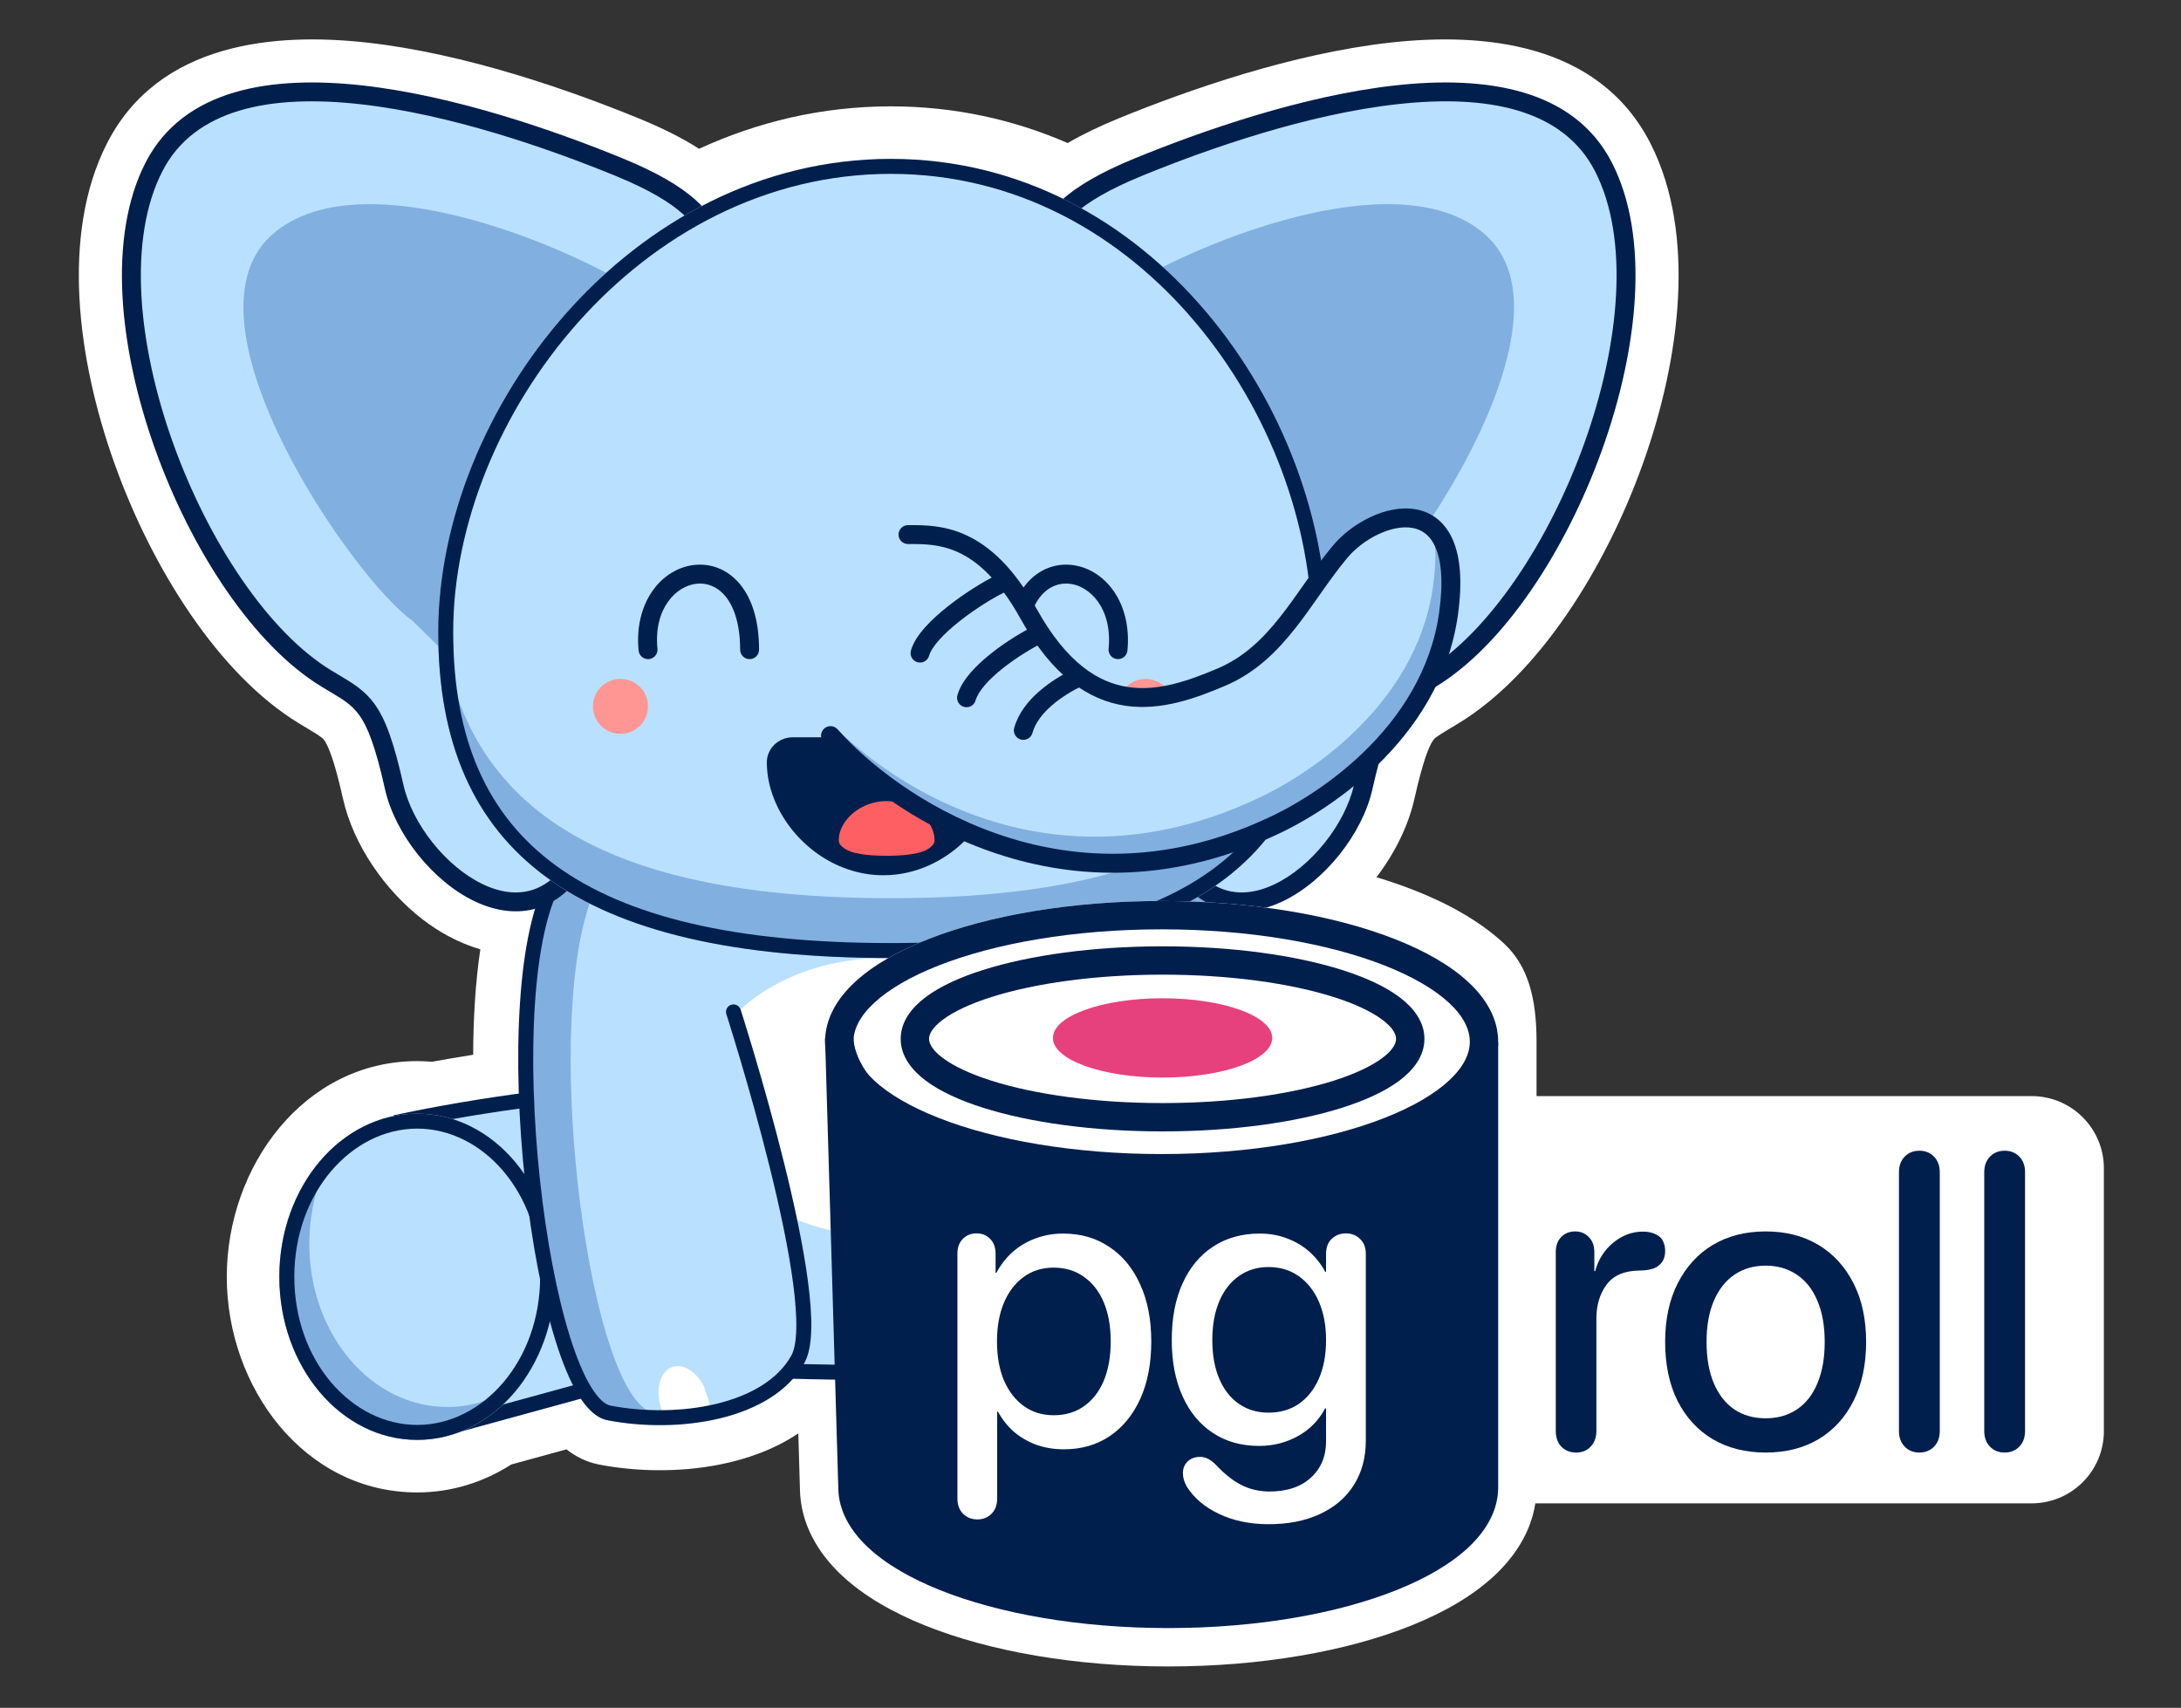 <svg width="332" height="260" viewBox="0 0 332 260" fill="none" xmlns="http://www.w3.org/2000/svg">
<rect x="0" y="0" width="332" height="260" fill="#333333" stroke="none"/>
<path fill-rule="evenodd" clip-rule="evenodd" d="M73.118 144.521C69.762 143.553 66.737 141.825 64.345 139.98C58.605 135.552 53.792 128.64 52.209 121.584C50.876 115.645 49.971 113.627 49.443 112.817L49.421 112.784C49.192 112.431 49.075 112.251 46.729 110.854L46.718 110.848L46.717 110.847L46.716 110.846C46.349 110.628 45.929 110.378 45.484 110.107C33.347 102.718 23.188 86.647 17.451 70.628C14.51 62.416 12.54 53.716 12.095 45.427C11.655 37.213 12.685 28.85 16.314 21.77C24.179 6.426 41.848 4.917 55.917 6.488C70.787 8.149 86.623 13.677 97.221 18.016C100.727 19.451 103.803 20.969 106.416 22.652C115.278 18.568 125.108 16.191 135.611 16.191C145.318 16.191 154.355 18.222 162.531 21.777C164.802 20.446 167.395 19.206 170.301 18.016C180.899 13.677 196.736 8.149 211.605 6.488C225.674 4.917 243.344 6.426 251.208 21.77C254.837 28.85 255.868 37.213 255.427 45.427C254.982 53.716 253.012 62.416 250.071 70.628C244.334 86.647 234.176 102.718 222.038 110.107C221.594 110.378 221.174 110.627 220.807 110.846L220.806 110.847L220.796 110.853L220.794 110.854C218.447 112.251 218.331 112.431 218.101 112.784L218.08 112.817C217.551 113.627 216.647 115.645 215.314 121.584C214.366 125.807 212.267 129.958 209.531 133.548C211.522 134.146 213.429 134.801 215.238 135.511C220.374 137.527 225.22 140.18 228.953 143.644C232.693 147.115 233.899 152.155 233.899 158.585V166.867H309.261C315.336 166.867 320.261 171.791 320.261 177.867V217.867C320.261 223.942 315.336 228.867 309.261 228.867H233.714C233.031 233.318 230.538 236.979 227.624 239.74C224.212 242.973 219.704 245.515 214.796 247.482C204.937 251.433 191.864 253.698 177.833 253.698C163.801 253.698 150.729 251.433 140.869 247.482C135.961 245.515 131.453 242.973 128.042 239.74C124.641 236.518 121.814 232.072 121.767 226.573L121.521 218.213C117.821 220.71 113.55 222.169 109.549 222.961C103.479 224.163 96.933 224.065 91.203 222.961C89.222 222.579 87.578 221.706 86.229 220.646L77.829 222.948C73.666 225.619 68.78 227.206 63.512 227.206C46.294 227.206 34.521 211.194 34.521 194.374C34.521 177.554 46.294 161.541 63.512 161.541C64.269 161.541 65.021 161.574 65.766 161.639C67.696 161.287 69.806 160.925 72.027 160.572C72.048 155.029 72.37 149.526 73.118 144.521Z" fill="white"/>
<path d="M184.21 133.09H85.416L89.294 207.36C89.294 207.36 113.708 208.954 134.242 208.954C154.777 208.954 174.627 207.36 174.627 207.36L184.21 133.09Z" fill="#B9E1FF"/>
<path fill-rule="evenodd" clip-rule="evenodd" d="M84.214 131.951H185.507L175.64 208.421L174.718 208.495L174.627 207.36C174.718 208.495 174.719 208.495 174.718 208.495L174.717 208.495L174.659 208.5C174.621 208.503 174.563 208.507 174.487 208.513C174.336 208.525 174.112 208.542 173.819 208.564C173.234 208.608 172.376 208.67 171.283 208.745C169.096 208.895 165.967 209.095 162.195 209.295C154.654 209.694 144.537 210.094 134.242 210.094C123.95 210.094 112.693 209.694 104.015 209.295C99.675 209.095 95.978 208.896 93.365 208.746C92.058 208.671 91.022 208.609 90.313 208.565C89.959 208.543 89.686 208.526 89.501 208.514L89.225 208.497L89.221 208.496L89.22 208.496C89.22 208.496 89.22 208.496 89.294 207.36L89.22 208.496L88.208 208.43L84.214 131.951ZM90.381 206.287C90.405 206.288 90.429 206.29 90.454 206.291C91.16 206.335 92.192 206.397 93.495 206.472C96.101 206.621 99.79 206.82 104.12 207.019C112.783 207.417 124 207.815 134.242 207.815C144.482 207.815 154.557 207.418 162.075 207.02C165.833 206.821 168.95 206.622 171.126 206.472C172.193 206.399 173.034 206.338 173.614 206.295L182.912 134.229H86.618L90.381 206.287Z" fill="#001F4D"/>
<ellipse cx="134.699" cy="167.035" rx="28.292" ry="21.187" fill="white"/>
<path d="M103.669 166.352C91.987 165.076 70.509 168.706 61.231 170.68L70.357 216.7L107.776 206.448L103.669 166.352Z" fill="#B9E1FF"/>
<path fill-rule="evenodd" clip-rule="evenodd" d="M62.569 171.564L71.238 215.278L106.542 205.605L102.629 167.396C96.989 166.923 89.25 167.486 81.69 168.428C74.339 169.343 67.243 170.604 62.569 171.564ZM81.407 166.167C89.408 165.171 97.81 164.566 103.793 165.219L104.71 165.32L109.009 207.292L69.476 218.123L59.893 169.8L60.993 169.566C65.66 168.573 73.382 167.166 81.407 166.167Z" fill="#001F4D"/>
<mask id="mask0_27_17640" style="mask-type:alpha" maskUnits="userSpaceOnUse" x="37" y="164" width="53" height="61">
<path d="M63.512 221.706C76.863 221.706 87.003 209.059 87.003 194.374C87.003 179.689 76.863 167.041 63.512 167.041C50.161 167.041 40.021 179.689 40.021 194.374C40.021 209.059 50.161 221.706 63.512 221.706Z" fill="#D3C8FF" stroke="#8E7FC9" stroke-width="5"/>
</mask>
<g mask="url(#mask0_27_17640)">
<path d="M84.503 194.374C84.503 208.088 75.105 219.206 63.512 219.206C51.919 219.206 42.521 208.088 42.521 194.374C42.521 180.659 51.919 169.541 63.512 169.541C75.105 169.541 84.503 180.659 84.503 194.374Z" fill="#B9E1FF"/>
<path fill-rule="evenodd" clip-rule="evenodd" d="M79.916 209.869C76.546 212.598 72.468 214.194 68.076 214.194C56.483 214.194 47.085 203.076 47.085 189.362C47.085 183.501 48.801 178.114 51.672 173.866C46.147 178.339 42.521 185.856 42.521 194.374C42.521 208.088 51.919 219.206 63.512 219.206C70.151 219.206 76.07 215.561 79.916 209.869Z" fill="#81B0E0"/>
<path fill-rule="evenodd" clip-rule="evenodd" d="M63.512 216.928C73.498 216.928 82.222 207.208 82.222 194.374C82.222 181.54 73.498 171.819 63.512 171.819C53.527 171.819 44.803 181.54 44.803 194.374C44.803 207.208 53.527 216.928 63.512 216.928ZM63.512 219.206C75.105 219.206 84.503 208.088 84.503 194.374C84.503 180.659 75.105 169.541 63.512 169.541C51.919 169.541 42.521 180.659 42.521 194.374C42.521 208.088 51.919 219.206 63.512 219.206Z" fill="#001F4D"/>
</g>
<path d="M165.272 166.352C176.954 165.076 198.432 168.706 207.71 170.68L198.584 216.7L161.165 206.448L165.272 166.352Z" fill="#B9E1FF"/>
<path fill-rule="evenodd" clip-rule="evenodd" d="M206.372 171.564L197.703 215.278L162.399 205.605L166.312 167.396C171.952 166.923 179.691 167.486 187.251 168.428C194.602 169.343 201.698 170.604 206.372 171.564ZM187.534 166.167C179.533 165.171 171.131 164.566 165.148 165.219L164.231 165.32L159.932 207.292L199.465 218.123L209.048 169.8L207.948 169.566C203.281 168.573 195.559 167.166 187.534 166.167Z" fill="#001F4D"/>
<mask id="mask1_27_17640" style="mask-type:alpha" maskUnits="userSpaceOnUse" x="179" y="164" width="53" height="61">
<path d="M205.429 221.706C192.078 221.706 181.938 209.059 181.938 194.374C181.938 179.689 192.078 167.041 205.429 167.041C218.78 167.041 228.92 179.689 228.92 194.374C228.92 209.059 218.78 221.706 205.429 221.706Z" fill="#D3C8FF" stroke="#8E7FC9" stroke-width="5"/>
</mask>
<g mask="url(#mask1_27_17640)">
<path d="M184.438 194.374C184.438 208.088 193.836 219.206 205.429 219.206C217.022 219.206 226.42 208.088 226.42 194.374C226.42 180.659 217.022 169.541 205.429 169.541C193.836 169.541 184.438 180.659 184.438 194.374Z" fill="#B9E1FF"/>
<path fill-rule="evenodd" clip-rule="evenodd" d="M189.025 209.869C192.395 212.598 196.473 214.194 200.865 214.194C212.458 214.194 221.856 203.076 221.856 189.362C221.856 183.501 220.14 178.114 217.269 173.866C222.794 178.339 226.42 185.856 226.42 194.374C226.42 208.088 217.022 219.206 205.429 219.206C198.79 219.206 192.871 215.561 189.025 209.869Z" fill="#81B0E0"/>
<path fill-rule="evenodd" clip-rule="evenodd" d="M205.429 216.928C195.443 216.928 186.719 207.208 186.719 194.374C186.719 181.54 195.443 171.819 205.429 171.819C215.414 171.819 224.138 181.54 224.138 194.374C224.138 207.208 215.414 216.928 205.429 216.928ZM205.429 219.206C193.836 219.206 184.438 208.088 184.438 194.374C184.438 180.659 193.836 169.541 205.429 169.541C217.022 169.541 226.42 180.659 226.42 194.374C226.42 208.088 217.022 219.206 205.429 219.206Z" fill="#001F4D"/>
</g>
<mask id="mask2_27_17640" style="mask-type:alpha" maskUnits="userSpaceOnUse" x="80" y="133" width="43" height="83">
<path d="M92.717 215.106C82.312 213.101 74.692 149.949 84.731 133.545L110.97 143.57C110.97 143.57 126.029 198.702 121.465 206.904C116.902 215.106 103.121 217.11 92.717 215.106Z" fill="#D3C8FF"/>
</mask>
<g mask="url(#mask2_27_17640)">
<path d="M92.717 215.106C82.312 213.101 74.692 149.949 84.731 133.545L111.654 154.049C111.654 154.049 126.029 198.702 121.465 206.904C116.902 215.106 103.121 217.11 92.717 215.106Z" fill="#B9E1FF"/>
<path fill-rule="evenodd" clip-rule="evenodd" d="M84.731 133.545C74.692 149.949 82.312 213.101 92.717 215.106C96.207 215.778 100.078 215.999 103.853 215.687C102.383 215.567 100.943 215.372 99.562 215.106C89.849 213.234 82.562 158.08 89.802 137.408L84.731 133.545Z" fill="#81B0E0"/>
<ellipse cx="3.65" cy="5.469" rx="3.65" ry="5.469" transform="matrix(0.947 -0.322 0.323 0.946 98.903 209.283)" fill="white"/>
<ellipse cx="3.65" cy="5.469" rx="3.65" ry="5.469" transform="matrix(0.947 -0.322 0.323 0.946 105.748 207.005)" fill="#B9E1FF"/>
<ellipse cx="3.65" cy="5.469" rx="3.65" ry="5.469" transform="matrix(0.947 -0.322 0.323 0.946 112.137 204.727)" fill="#B9E1FF"/>
</g>
<path fill-rule="evenodd" clip-rule="evenodd" d="M85.326 132.573C85.863 132.901 86.033 133.603 85.704 134.139C83.35 137.986 81.952 144.764 81.418 153.001C80.889 161.181 81.222 170.608 82.192 179.603C83.162 188.602 84.765 197.118 86.757 203.483C87.754 206.671 88.833 209.269 89.95 211.108C91.105 213.009 92.138 213.834 92.933 213.987C97.992 214.962 103.872 214.959 109.015 213.725C114.181 212.485 118.407 210.055 120.468 206.351C120.897 205.579 121.17 204.219 121.213 202.253C121.255 200.328 121.075 197.975 120.726 195.334C120.029 190.057 118.671 183.754 117.164 177.675C115.657 171.602 114.008 165.782 112.735 161.477C112.098 159.326 111.556 157.554 111.173 156.321C110.982 155.705 110.83 155.223 110.727 154.896C110.675 154.733 110.635 154.608 110.608 154.524L110.568 154.398C110.568 154.398 110.568 154.398 111.654 154.049C112.74 153.701 112.74 153.701 112.74 153.701L112.741 153.703L112.751 153.734L112.782 153.832C112.81 153.917 112.85 154.044 112.902 154.21C113.007 154.54 113.16 155.026 113.353 155.647C113.738 156.888 114.283 158.669 114.923 160.832C116.202 165.156 117.861 171.011 119.378 177.127C120.894 183.237 122.274 189.635 122.988 195.036C123.345 197.735 123.54 200.216 123.494 202.303C123.45 204.349 123.174 206.179 122.462 207.457C119.96 211.954 115.013 214.628 109.548 215.94C104.058 217.257 97.846 217.254 92.501 216.224C90.694 215.876 89.214 214.289 87.999 212.289C86.747 210.226 85.602 207.433 84.579 204.162C82.529 197.61 80.903 188.937 79.923 179.847C78.942 170.752 78.602 161.191 79.142 152.854C79.678 144.574 81.092 137.307 83.757 132.951C84.086 132.415 84.788 132.245 85.326 132.573ZM111.305 152.965C111.905 152.772 112.547 153.102 112.74 153.701L111.654 154.049L110.568 154.398C110.375 153.799 110.705 153.157 111.305 152.965Z" fill="#001F4D"/>
<mask id="mask3_27_17640" style="mask-type:alpha" maskUnits="userSpaceOnUse" x="146" y="133" width="43" height="83">
<path d="M176.293 215.106C186.697 213.101 194.318 149.949 184.279 133.545L158.04 143.57C158.04 143.57 142.981 198.702 147.545 206.904C152.108 215.106 165.889 217.11 176.293 215.106Z" fill="#D3C8FF"/>
</mask>
<g mask="url(#mask3_27_17640)">
<path d="M176.293 215.106C186.697 213.101 194.318 149.949 184.279 133.545L157.356 154.049C157.356 154.049 142.981 198.702 147.545 206.904C152.108 215.106 165.889 217.11 176.293 215.106Z" fill="#B9E1FF"/>
<path fill-rule="evenodd" clip-rule="evenodd" d="M184.279 133.545C194.318 149.949 186.697 213.101 176.293 215.106C172.802 215.778 168.932 215.999 165.156 215.687C166.627 215.567 168.067 215.372 169.448 215.106C179.16 213.234 186.447 158.08 179.208 137.408L184.279 133.545Z" fill="#81B0E0"/>
<ellipse cx="3.65" cy="5.469" rx="3.65" ry="5.469" transform="matrix(-0.947 -0.322 -0.323 0.946 170.107 209.283)" fill="white"/>
<ellipse cx="3.65" cy="5.469" rx="3.65" ry="5.469" transform="matrix(-0.947 -0.322 -0.323 0.946 163.262 207.005)" fill="#B9E1FF"/>
<ellipse cx="3.65" cy="5.469" rx="3.65" ry="5.469" transform="matrix(-0.947 -0.322 -0.323 0.946 156.873 204.727)" fill="#B9E1FF"/>
</g>
<path fill-rule="evenodd" clip-rule="evenodd" d="M183.684 132.573C183.147 132.901 182.977 133.603 183.306 134.139C185.66 137.986 187.058 144.764 187.591 153.001C188.121 161.181 187.788 170.608 186.818 179.603C185.848 188.602 184.244 197.118 182.253 203.483C181.256 206.671 180.176 209.269 179.06 211.108C177.905 213.009 176.871 213.834 176.077 213.987C171.018 214.962 165.137 214.959 159.995 213.725C154.828 212.485 150.603 210.055 148.542 206.351C148.113 205.579 147.839 204.219 147.797 202.253C147.755 200.328 147.934 197.975 148.283 195.334C148.981 190.057 150.339 183.754 151.846 177.675C153.352 171.602 155.002 165.782 156.275 161.477C156.912 159.326 157.454 157.554 157.837 156.321C158.028 155.705 158.18 155.223 158.283 154.896C158.335 154.733 158.375 154.608 158.401 154.524L158.442 154.398C158.442 154.398 158.442 154.398 157.356 154.049C156.27 153.701 156.269 153.701 156.269 153.701L156.269 153.703L156.259 153.734L156.228 153.832C156.2 153.917 156.16 154.044 156.108 154.21C156.003 154.54 155.85 155.026 155.657 155.647C155.272 156.888 154.727 158.669 154.087 160.832C152.808 165.156 151.149 171.011 149.632 177.127C148.116 183.237 146.736 189.635 146.021 195.036C145.665 197.735 145.47 200.216 145.516 202.303C145.56 204.349 145.836 206.179 146.547 207.457C149.05 211.954 153.996 214.628 159.462 215.94C164.952 217.257 171.164 217.254 176.509 216.224C178.316 215.876 179.796 214.289 181.011 212.289C182.263 210.226 183.408 207.433 184.431 204.162C186.481 197.61 188.106 188.937 189.087 179.847C190.068 170.752 190.408 161.191 189.868 152.854C189.332 144.574 187.918 137.307 185.253 132.951C184.924 132.415 184.222 132.245 183.684 132.573ZM157.705 152.965C157.105 152.772 156.462 153.102 156.27 153.701L157.356 154.049L158.442 154.398C158.634 153.799 158.305 153.157 157.705 152.965Z" fill="#001F4D"/>
<path d="M49.644 103.273C29.89 91.249 12.371 47.002 23.433 25.42C34.089 4.63 73.448 16.928 94.19 25.42C114.631 33.788 108.341 40.973 105.721 53.141C103.1 65.308 96.249 111.435 89.849 127.52C81.849 147.627 62.859 132.508 60.014 119.832C57.108 106.883 55.143 106.621 49.644 103.273Z" fill="#B9E1FF"/>
<path fill-rule="evenodd" clip-rule="evenodd" d="M55.19 13.009C69.154 14.569 84.325 19.826 94.737 24.089C105.038 28.306 109.252 32.47 110.029 37.642C110.401 40.121 109.944 42.655 109.296 45.206C109.042 46.208 108.764 47.194 108.482 48.196C108.016 49.852 107.537 51.553 107.13 53.443C106.434 56.675 105.442 62.291 104.236 69.121C103.177 75.117 101.953 82.049 100.619 89.127C97.785 104.153 94.45 119.854 91.189 128.051C89.098 133.305 86.188 136.506 82.761 137.914C79.333 139.323 75.687 138.814 72.387 137.273C69.094 135.734 66.037 133.125 63.624 130.105C61.212 127.086 59.376 123.57 58.608 120.147C57.156 113.675 55.986 110.639 54.638 108.802C53.512 107.266 52.242 106.507 50.119 105.239C49.739 105.012 49.332 104.768 48.893 104.501C38.609 98.241 29.14 83.813 23.625 68.415C20.855 60.679 19.049 52.611 18.645 45.075C18.241 37.553 19.23 30.463 22.15 24.765C27.935 13.479 41.369 11.466 55.19 13.009ZM54.869 15.868C41.161 14.337 29.588 16.57 24.717 26.075C22.106 31.168 21.136 37.702 21.523 44.922C21.91 52.128 23.644 59.919 26.34 67.447C31.758 82.574 40.925 96.281 50.395 102.045C50.779 102.279 51.154 102.502 51.521 102.72C53.643 103.979 55.467 105.061 56.965 107.103C58.701 109.47 59.967 113.041 61.421 119.518C62.075 122.432 63.68 125.56 65.878 128.312C68.077 131.064 70.8 133.355 73.609 134.667C76.413 135.977 79.192 136.27 81.663 135.254C84.136 134.238 86.599 131.789 88.509 126.989C91.648 119.101 94.938 103.696 97.786 88.595C99.1 81.626 100.319 74.724 101.379 68.722C102.599 61.817 103.609 56.101 104.312 52.839C104.731 50.889 105.263 48.994 105.75 47.26C106.024 46.282 106.285 45.355 106.502 44.5C107.132 42.02 107.461 39.953 107.178 38.069C106.644 34.515 103.783 30.902 93.643 26.75C83.313 22.521 68.434 17.383 54.869 15.868Z" fill="#001F4D"/>
<path d="M41.254 35.88C55.842 22.487 94.341 40.652 101.79 47.716C102.743 59.887 86.897 104.688 83.036 114.377L62.742 94.461C54.095 88.446 26.665 49.274 41.254 35.88Z" fill="#81B0E0"/>
<path d="M217.879 103.273C237.632 91.249 255.151 47.002 244.089 25.42C233.433 4.63 194.074 16.928 173.332 25.42C152.892 33.788 159.181 40.973 161.802 53.141C164.422 65.308 171.273 111.435 177.674 127.52C185.674 147.627 204.663 132.508 207.508 119.832C210.414 106.883 212.38 106.621 217.879 103.273Z" fill="#B9E1FF"/>
<path fill-rule="evenodd" clip-rule="evenodd" d="M212.333 13.009C198.369 14.569 183.197 19.826 172.785 24.089C162.485 28.306 158.27 32.47 157.494 37.642C157.121 40.121 157.578 42.655 158.226 45.206C158.481 46.208 158.758 47.194 159.04 48.196C159.507 49.852 159.985 51.553 160.393 53.443C161.089 56.675 162.08 62.291 163.286 69.121C164.345 75.117 165.569 82.049 166.904 89.127C169.737 104.153 173.073 119.854 176.334 128.051C178.424 133.305 181.335 136.506 184.761 137.914C188.19 139.323 191.836 138.814 195.135 137.273C198.429 135.734 201.486 133.125 203.898 130.105C206.31 127.086 208.146 123.57 208.914 120.147C210.367 113.675 211.536 110.639 212.884 108.802C214.011 107.266 215.281 106.507 217.403 105.239C217.783 105.012 218.19 104.768 218.629 104.501C228.913 98.241 238.382 83.813 243.897 68.415C246.667 60.679 248.473 52.611 248.878 45.075C249.281 37.553 248.293 30.463 245.372 24.765C239.588 13.479 226.153 11.466 212.333 13.009ZM212.653 15.868C226.361 14.337 237.934 16.57 242.806 26.075C245.416 31.168 246.386 37.702 245.999 44.922C245.613 52.128 243.878 59.919 241.182 67.447C235.765 82.574 226.598 96.281 217.128 102.045C216.744 102.279 216.368 102.502 216.002 102.72C213.879 103.979 212.055 105.061 210.558 107.103C208.822 109.47 207.555 113.041 206.102 119.518C205.447 122.432 203.843 125.56 201.644 128.312C199.446 131.064 196.722 133.355 193.913 134.667C191.109 135.977 188.33 136.27 185.859 135.254C183.386 134.238 180.923 131.789 179.013 126.989C175.875 119.101 172.584 103.696 169.737 88.595C168.423 81.626 167.203 74.724 166.143 68.722C164.923 61.817 163.914 56.101 163.211 52.839C162.791 50.889 162.259 48.994 161.773 47.26C161.498 46.282 161.238 45.355 161.021 44.5C160.391 42.02 160.062 39.953 160.345 38.069C160.878 34.515 163.74 30.902 173.88 26.75C184.209 22.521 199.088 17.383 212.653 15.868Z" fill="#001F4D"/>
<path d="M226.269 35.88C211.681 22.487 173.182 40.652 165.733 47.716C164.779 59.887 180.625 104.688 184.487 114.377L204.78 94.461C213.428 88.446 240.857 49.274 226.269 35.88Z" fill="#81B0E0"/>
<path d="M202.006 96.183C202.006 129.777 183.297 145.848 135.611 145.848C87.925 145.848 66.707 129.777 66.707 96.183C66.707 62.588 95.911 24.191 135.611 24.191C175.311 24.191 202.006 62.588 202.006 96.183Z" fill="#B9E1FF"/>
<path fill-rule="evenodd" clip-rule="evenodd" d="M201.867 91.941C200.079 122.219 180.931 136.735 135.611 136.735C90.273 136.735 68.86 122.208 66.861 91.904C66.759 93.336 66.707 94.764 66.707 96.183C66.707 129.777 87.925 145.848 135.611 145.848C183.297 145.848 202.006 129.777 202.006 96.183C202.006 94.776 201.959 93.361 201.867 91.941Z" fill="#81B0E0"/>
<path fill-rule="evenodd" clip-rule="evenodd" d="M185.295 131.811C195.188 124.17 199.725 112.549 199.725 96.183C199.725 79.95 193.259 62.465 181.951 49.056C170.666 35.674 154.67 26.469 135.611 26.469C116.536 26.469 99.897 35.69 87.978 49.101C76.04 62.533 68.988 80.006 68.988 96.183C68.988 112.458 74.093 124.094 84.623 131.774C95.305 139.566 111.943 143.57 135.611 143.57C159.289 143.57 175.261 139.562 185.295 131.811ZM135.611 145.848C183.297 145.848 202.006 129.777 202.006 96.183C202.006 62.588 175.311 24.191 135.611 24.191C95.911 24.191 66.707 62.588 66.707 96.183C66.707 129.777 87.925 145.848 135.611 145.848Z" fill="#001F4D"/>
<path fill-rule="evenodd" clip-rule="evenodd" d="M162.797 88.863C165.856 89.186 169.352 92.558 168.753 98.769C168.677 99.56 169.257 100.263 170.05 100.339C170.842 100.415 171.546 99.835 171.622 99.045C172.334 91.657 168.099 86.53 163.1 86.002C160.6 85.739 158.075 86.679 156.219 88.903C154.386 91.099 153.285 94.439 153.285 98.907C153.285 99.701 153.93 100.345 154.726 100.345C155.522 100.345 156.167 99.701 156.167 98.907C156.167 94.875 157.163 92.266 158.434 90.744C159.682 89.249 161.267 88.702 162.797 88.863Z" fill="#001F4D"/>
<ellipse cx="4.193" cy="4.184" rx="4.193" ry="4.184" transform="matrix(-1 0 0 1 178.574 103.353)" fill="#FF9693"/>
<path fill-rule="evenodd" clip-rule="evenodd" d="M106.036 88.863C102.977 89.186 99.481 92.558 100.08 98.769C100.156 99.56 99.575 100.263 98.783 100.339C97.991 100.415 97.287 99.835 97.21 99.045C96.499 91.657 100.734 86.53 105.733 86.002C108.232 85.739 110.758 86.679 112.614 88.903C114.447 91.099 115.548 94.439 115.548 98.907C115.548 99.701 114.903 100.345 114.107 100.345C113.311 100.345 112.665 99.701 112.665 98.907C112.665 94.875 111.67 92.266 110.399 90.744C109.151 89.249 107.566 88.702 106.036 88.863Z" fill="#001F4D"/>
<ellipse cx="94.452" cy="107.537" rx="4.193" ry="4.184" fill="#FF9693"/>
<path fill-rule="evenodd" clip-rule="evenodd" d="M118.141 122.362C117.252 120.386 116.729 118.255 116.727 116.063C116.727 115.057 117.148 114.074 117.882 113.363C118.617 112.652 119.633 112.244 120.672 112.244H148.285C149.323 112.244 150.338 112.652 151.073 113.363C151.808 114.074 152.229 115.057 152.229 116.063C152.22 119.352 151.067 122.496 149.209 125.206C147.342 127.911 144.733 130.218 141.538 131.687C139.41 132.661 137.011 133.248 134.478 133.247C130.67 133.247 127.2 131.932 124.425 129.955C121.64 127.969 119.481 125.324 118.141 122.362Z" fill="#001F4D"/>
<mask id="mask4_27_17640" style="mask-type:luminance" maskUnits="userSpaceOnUse" x="116" y="112" width="37" height="22">
<path fill-rule="evenodd" clip-rule="evenodd" d="M118.141 122.362C117.252 120.386 116.729 118.255 116.727 116.063C116.727 115.057 117.148 114.074 117.882 113.363C118.617 112.652 119.633 112.244 120.672 112.244H148.285C149.323 112.244 150.338 112.652 151.073 113.363C151.808 114.074 152.229 115.057 152.229 116.063C152.22 119.352 151.067 122.496 149.209 125.206C147.342 127.911 144.733 130.218 141.538 131.687C139.41 132.661 137.011 133.248 134.478 133.247C130.67 133.247 127.2 131.932 124.425 129.955C121.64 127.969 119.481 125.324 118.141 122.362Z" fill="white"/>
</mask>
<g mask="url(#mask4_27_17640)">
<path fill-rule="evenodd" clip-rule="evenodd" d="M128.252 125.725C127.887 126.411 127.671 127.149 127.671 127.909C127.671 128.258 127.844 128.599 128.145 128.845C128.167 128.863 128.192 128.886 128.221 128.913C128.596 129.258 129.704 130.281 134.967 130.281C140.229 130.281 141.337 129.258 141.711 128.913C141.741 128.886 141.766 128.863 141.787 128.845C142.09 128.599 142.262 128.258 142.262 127.909C142.259 126.769 141.785 125.679 141.021 124.74C140.254 123.802 139.182 123.002 137.868 122.493C136.994 122.155 136.008 121.952 134.967 121.952C133.402 121.952 131.975 122.408 130.835 123.093C129.69 123.782 128.803 124.699 128.252 125.725Z" fill="#FE5F62"/>
</g>
<path d="M192.987 126.105C161.33 140.541 136.382 122.88 127.472 112.767L139.92 83.346C144.768 83.346 149.739 81.124 156.561 93.415C165.995 110.414 177.173 106.791 185.911 103.091C194.559 99.43 198.287 90.834 203.994 84C209.235 77.724 223.255 73.67 220.504 93.415C217.897 112.116 200.412 122.88 192.987 126.105Z" fill="#B9E1FF"/>
<path fill-rule="evenodd" clip-rule="evenodd" d="M153.402 88.34C153.75 89.054 153.452 89.915 152.736 90.263C151.222 90.998 148.558 92.614 146.151 94.506C144.951 95.449 143.849 96.434 142.997 97.386C142.122 98.362 141.613 99.191 141.439 99.815C141.226 100.58 140.432 101.028 139.665 100.816C138.898 100.603 138.449 99.81 138.662 99.045C139.012 97.786 139.869 96.562 140.847 95.469C141.849 94.351 143.089 93.251 144.367 92.246C146.918 90.241 149.757 88.51 151.475 87.676C152.191 87.328 153.053 87.626 153.402 88.34Z" fill="#001F4D"/>
<path fill-rule="evenodd" clip-rule="evenodd" d="M159.429 95.924C159.777 96.638 159.479 97.499 158.763 97.847C157.236 98.588 154.836 100.011 152.706 101.695C151.643 102.535 150.677 103.417 149.927 104.288C149.164 105.172 148.697 105.962 148.515 106.614C148.302 107.38 147.508 107.828 146.741 107.615C145.974 107.403 145.525 106.61 145.738 105.845C146.08 104.614 146.847 103.449 147.741 102.411C148.648 101.359 149.762 100.352 150.916 99.44C153.219 97.62 155.798 96.087 157.502 95.26C158.218 94.912 159.081 95.21 159.429 95.924Z" fill="#001F4D"/>
<path fill-rule="evenodd" clip-rule="evenodd" d="M165.456 102.462C165.805 103.176 165.507 104.037 164.791 104.385C163.248 105.134 161.532 106.154 160.096 107.405C158.65 108.664 157.584 110.073 157.163 111.583C156.95 112.349 156.156 112.797 155.389 112.584C154.622 112.372 154.173 111.579 154.386 110.813C155.013 108.558 156.524 106.698 158.201 105.237C159.887 103.768 161.84 102.618 163.53 101.798C164.246 101.45 165.108 101.748 165.456 102.462Z" fill="#001F4D"/>
<path fill-rule="evenodd" clip-rule="evenodd" d="M127.4 110.984C137.826 121.177 161.36 135.268 190.629 121.921C198.054 118.695 215.539 107.931 218.145 89.231C218.514 86.584 218.581 84.366 218.409 82.522C219.689 84.796 220.221 88.447 219.455 93.938C216.849 112.639 199.364 123.403 191.939 126.628C160.282 141.064 135.334 123.403 126.424 113.291L127.4 110.984Z" fill="#81B0E0"/>
<path fill-rule="evenodd" clip-rule="evenodd" d="M221.142 82.154C222.304 84.8 222.636 88.554 221.931 93.613C220.571 103.376 215.331 111.019 209.555 116.597C203.789 122.164 197.416 125.748 193.574 127.419C161.089 142.225 134.45 123.27 125.341 112.933C124.815 112.336 124.874 111.427 125.472 110.903C126.07 110.378 126.98 110.437 127.506 111.033C136.216 120.919 161.564 138.853 192.388 124.797L192.4 124.791L192.412 124.786C195.997 123.229 202.071 119.82 207.55 114.53C213.024 109.244 217.83 102.154 219.076 93.217C219.747 88.404 219.359 85.26 218.502 83.309C217.682 81.443 216.42 80.616 214.996 80.366C213.482 80.1 211.636 80.469 209.791 81.346C207.96 82.216 206.27 83.521 205.101 84.921C203.716 86.58 202.442 88.355 201.155 90.179C201.016 90.377 200.876 90.576 200.736 90.775C199.594 92.396 198.429 94.05 197.189 95.624C194.394 99.172 191.119 102.449 186.474 104.415C182.113 106.262 176.792 108.26 171.284 107.438C165.645 106.595 160.162 102.873 155.3 94.112C151.995 88.157 148.724 85.406 145.894 84.095C143.14 82.82 140.643 82.822 138.446 82.823C138.369 82.823 138.293 82.823 138.216 82.823C137.42 82.823 136.775 82.179 136.775 81.385C136.775 80.591 137.42 79.947 138.216 79.947C138.316 79.947 138.418 79.947 138.521 79.946C140.709 79.943 143.764 79.938 147.108 81.486C150.631 83.118 154.305 86.381 157.821 92.718C162.393 100.956 167.216 103.921 171.71 104.592C176.334 105.283 180.971 103.62 185.349 101.767C189.352 100.072 192.264 97.221 194.922 93.847C196.112 92.337 197.23 90.749 198.378 89.119C198.518 88.921 198.658 88.722 198.799 88.523C200.086 86.699 201.418 84.837 202.886 83.079C204.338 81.341 206.366 79.786 208.552 78.748C210.723 77.716 213.194 77.129 215.496 77.533C217.888 77.953 219.943 79.423 221.142 82.154Z" fill="#001F4D"/>
<path fill-rule="evenodd" clip-rule="evenodd" d="M141.336 142.958C150.525 139.351 163.074 137.167 176.825 137.167C190.577 137.167 203.125 139.351 212.315 142.958C216.903 144.759 220.763 146.957 223.511 149.508C226.263 152.061 228.057 155.127 228.057 158.585C228.057 162.043 226.263 165.109 223.511 167.663C220.763 170.214 216.903 172.412 212.315 174.213C203.125 177.82 190.577 180.004 176.825 180.004C163.074 180.004 150.525 177.82 141.336 174.213C136.747 172.412 132.888 170.214 130.139 167.663C127.387 165.109 125.593 162.043 125.593 158.585C125.593 155.127 127.387 152.061 130.139 149.508C132.888 146.957 136.747 144.759 141.336 142.958Z" fill="white"/>
<path fill-rule="evenodd" clip-rule="evenodd" d="M133.078 152.667C130.863 154.723 129.911 156.724 129.911 158.585C129.911 160.446 130.863 162.448 133.078 164.503C135.295 166.562 138.622 168.514 142.915 170.199C151.486 173.564 163.474 175.692 176.825 175.692C190.176 175.692 202.164 173.564 210.736 170.199C215.028 168.514 218.355 166.562 220.573 164.503C222.788 162.448 223.74 160.446 223.74 158.585C223.74 156.724 222.788 154.723 220.573 152.667C218.355 150.609 215.028 148.656 210.736 146.972C202.164 143.607 190.176 141.479 176.825 141.479C163.474 141.479 151.486 143.607 142.915 146.972C138.622 148.656 135.295 150.609 133.078 152.667ZM141.336 142.958C150.525 139.351 163.074 137.167 176.825 137.167C190.577 137.167 203.125 139.351 212.315 142.958C216.903 144.759 220.763 146.957 223.511 149.508C226.263 152.061 228.057 155.127 228.057 158.585C228.057 162.043 226.263 165.109 223.511 167.663C220.763 170.214 216.903 172.412 212.315 174.213C203.125 177.82 190.577 180.004 176.825 180.004C163.074 180.004 150.525 177.82 141.336 174.213C136.747 172.412 132.888 170.214 130.139 167.663C127.387 165.109 125.593 162.043 125.593 158.585C125.593 155.127 127.387 152.061 130.139 149.508C132.888 146.957 136.747 144.759 141.336 142.958Z" fill="#001F4D"/>
<path fill-rule="evenodd" clip-rule="evenodd" d="M143.522 155.236C141.846 156.49 141.423 157.499 141.423 158.154C141.423 158.809 141.846 159.818 143.522 161.072C145.16 162.298 147.667 163.493 150.96 164.535C157.52 166.611 166.716 167.929 176.969 167.929C187.222 167.929 196.418 166.611 202.978 164.535C206.271 163.493 208.778 162.298 210.416 161.072C212.093 159.818 212.515 158.809 212.515 158.154C212.515 157.499 212.093 156.49 210.416 155.236C208.778 154.01 206.271 152.815 202.978 151.773C196.418 149.697 187.222 148.379 176.969 148.379C166.716 148.379 157.52 149.697 150.96 151.773C147.667 152.815 145.16 154.01 143.522 155.236ZM149.656 147.662C156.743 145.419 166.399 144.067 176.969 144.067C187.539 144.067 197.196 145.419 204.282 147.662C207.813 148.779 210.827 150.155 213.005 151.784C215.144 153.385 216.832 155.515 216.832 158.154C216.832 160.794 215.144 162.923 213.005 164.524C210.827 166.153 207.813 167.529 204.282 168.646C197.196 170.889 187.539 172.242 176.969 172.242C166.399 172.242 156.743 170.889 149.656 168.646C146.125 167.529 143.111 166.153 140.934 164.524C138.794 162.923 137.106 160.794 137.106 158.154C137.106 155.515 138.794 153.385 140.934 151.784C143.111 150.155 146.125 148.779 149.656 147.662Z" fill="#001F4D"/>
<path d="M193.663 158.01C193.663 161.345 186.189 164.048 176.969 164.048C167.75 164.048 160.276 161.345 160.276 158.01C160.276 154.676 167.75 151.973 176.969 151.973C186.189 151.973 193.663 154.676 193.663 158.01Z" fill="#E7417D"/>
<path d="M177.833 245.698C204.379 245.698 225.899 237.074 225.899 226.435V160.023C225.227 166.06 214.328 178.25 176.106 178.71C137.951 179.169 127.979 165.152 127.753 158.048L129.767 226.435C129.767 237.074 151.286 245.698 177.833 245.698Z" fill="#001F4D"/>
<path fill-rule="evenodd" clip-rule="evenodd" d="M125.595 158.111L125.594 158.074L129.91 157.947L129.911 157.982C129.995 160.607 131.969 165.295 138.81 169.362C145.643 173.425 157.238 176.781 176.08 176.554C194.99 176.327 206.911 173.196 214.104 169.537C221.371 165.84 223.531 161.781 223.753 159.785L228.057 158.729V226.435C228.057 229.876 226.308 232.938 223.607 235.498C220.91 238.052 217.124 240.254 212.624 242.057C203.612 245.669 191.311 247.854 177.832 247.854C164.354 247.854 152.053 245.669 143.041 242.057C138.541 240.254 134.755 238.052 132.058 235.498C129.366 232.947 127.619 229.896 127.608 226.469L125.595 158.117L125.595 158.111ZM130.205 167.997L131.925 226.404V226.435C131.925 228.313 132.866 230.319 135.029 232.369C137.198 234.423 140.45 236.372 144.649 238.055C153.033 241.415 164.764 243.542 177.832 243.542C190.901 243.542 202.632 241.415 211.016 238.055C215.215 236.372 218.467 234.423 220.636 232.369C222.799 230.319 223.74 228.313 223.74 226.435V168.018C221.858 169.885 219.325 171.72 216.063 173.379C208.083 177.44 195.443 180.634 176.132 180.866C156.818 181.099 144.35 177.675 136.602 173.068C133.95 171.491 131.84 169.765 130.205 167.997Z" fill="#001F4D"/>
<path d="M148.767 231.313C147.9 231.313 147.173 231.02 146.588 230.434C146.023 229.868 145.741 229.089 145.741 228.099V190.86C145.741 189.91 146.013 189.162 146.558 188.616C147.103 188.05 147.809 187.767 148.677 187.767C149.504 187.767 150.19 188.05 150.735 188.616C151.28 189.162 151.552 189.91 151.552 190.86V193.771H151.673C152.319 192.558 153.136 191.507 154.125 190.617C155.134 189.728 156.284 189.04 157.575 188.555C158.887 188.05 160.309 187.797 161.843 187.797C164.527 187.797 166.867 188.474 168.865 189.829C170.883 191.163 172.447 193.063 173.556 195.53C174.686 197.976 175.251 200.877 175.251 204.233C175.251 207.569 174.696 210.47 173.587 212.936C172.477 215.383 170.923 217.283 168.925 218.637C166.928 219.972 164.607 220.639 161.964 220.639C160.451 220.639 159.038 220.406 157.727 219.941C156.435 219.456 155.295 218.789 154.306 217.94C153.338 217.071 152.541 216.06 151.915 214.907H151.794V228.099C151.794 229.089 151.512 229.868 150.947 230.434C150.382 231.02 149.655 231.313 148.767 231.313ZM160.39 215.453C162.166 215.453 163.699 214.998 164.991 214.089C166.302 213.179 167.311 211.885 168.017 210.207C168.724 208.509 169.077 206.518 169.077 204.233C169.077 201.928 168.724 199.937 168.017 198.259C167.311 196.581 166.302 195.287 164.991 194.377C163.699 193.447 162.166 192.982 160.39 192.982C158.655 192.982 157.141 193.447 155.85 194.377C154.559 195.307 153.55 196.621 152.823 198.32C152.117 199.998 151.764 201.969 151.764 204.233C151.764 206.477 152.117 208.448 152.823 210.146C153.55 211.824 154.559 213.128 155.85 214.058C157.141 214.988 158.655 215.453 160.39 215.453Z" fill="white"/>
<path d="M192.927 232.041C190.163 232.021 187.701 231.495 185.542 230.464C183.403 229.453 181.779 228.079 180.669 226.34C180.467 225.976 180.316 225.622 180.215 225.279C180.114 224.955 180.064 224.622 180.064 224.278C180.064 223.55 180.306 222.954 180.79 222.489C181.274 222.024 181.91 221.791 182.697 221.791C183.504 221.791 184.301 222.196 185.088 223.004C186.4 224.399 187.671 225.41 188.902 226.037C190.133 226.684 191.525 227.027 193.079 227.068C195.823 227.088 197.972 226.39 199.526 224.975C201.079 223.56 201.856 221.72 201.856 219.456V214.422H201.705C201.1 215.575 200.292 216.585 199.284 217.455C198.275 218.304 197.114 218.961 195.803 219.426C194.511 219.891 193.119 220.123 191.626 220.123C188.962 220.123 186.632 219.466 184.634 218.152C182.637 216.838 181.093 214.968 180.003 212.542C178.914 210.116 178.369 207.276 178.369 204.021C178.369 200.685 178.914 197.814 180.003 195.408C181.093 192.982 182.637 191.112 184.634 189.798C186.652 188.464 189.023 187.797 191.747 187.797C193.26 187.797 194.643 188.04 195.894 188.525C197.165 188.99 198.295 189.657 199.284 190.526C200.272 191.395 201.09 192.427 201.735 193.619H201.856V190.89C201.856 189.92 202.139 189.162 202.704 188.616C203.289 188.05 204.015 187.767 204.883 187.767C205.751 187.767 206.467 188.05 207.032 188.616C207.617 189.162 207.91 189.92 207.91 190.89V219.305C207.91 221.892 207.304 224.146 206.094 226.067C204.883 227.988 203.158 229.463 200.918 230.494C198.678 231.546 196.015 232.061 192.927 232.041ZM193.109 215.059C194.865 215.059 196.398 214.614 197.71 213.725C199.021 212.815 200.04 211.531 200.767 209.873C201.493 208.216 201.856 206.265 201.856 204.021C201.856 201.777 201.493 199.826 200.767 198.168C200.04 196.51 199.021 195.216 197.71 194.286C196.398 193.357 194.865 192.892 193.109 192.892C191.394 192.892 189.891 193.346 188.599 194.256C187.308 195.166 186.309 196.45 185.603 198.107C184.896 199.765 184.543 201.736 184.543 204.021C184.543 206.285 184.896 208.246 185.603 209.904C186.309 211.562 187.308 212.835 188.599 213.725C189.891 214.614 191.394 215.059 193.109 215.059Z" fill="white"/>
<path d="M239.932 221.131C239 221.131 238.245 220.831 237.665 220.231C237.106 219.632 236.826 218.835 236.826 217.843V190.603C236.826 189.652 237.095 188.897 237.634 188.339C238.193 187.759 238.907 187.47 239.777 187.47C240.626 187.47 241.319 187.759 241.858 188.339C242.417 188.897 242.696 189.652 242.696 190.603V193.52H242.821C243.297 191.741 244.218 190.293 245.585 189.176C246.951 188.059 248.442 187.501 250.057 187.501C250.658 187.501 251.165 187.573 251.579 187.718C252.014 187.863 252.376 188.059 252.666 188.307C252.935 188.535 253.132 188.835 253.256 189.207C253.401 189.559 253.474 189.972 253.474 190.448C253.474 191.4 253.163 192.123 252.542 192.62C252.252 192.889 251.869 193.085 251.393 193.209C250.917 193.333 250.347 193.406 249.685 193.426C247.324 193.426 245.616 194.14 244.56 195.567C243.525 196.974 243.007 198.701 243.007 200.748V217.843C243.007 218.835 242.717 219.632 242.137 220.231C241.578 220.831 240.843 221.131 239.932 221.131Z" fill="#001F4D"/>
<path d="M268.786 221.131C265.721 221.131 263.04 220.459 260.741 219.114C258.443 217.749 256.652 215.805 255.368 213.282C254.105 210.759 253.474 207.76 253.474 204.285C253.474 200.831 254.116 197.853 255.399 195.35C256.683 192.827 258.464 190.882 260.741 189.517C263.04 188.152 265.721 187.47 268.786 187.47C271.85 187.47 274.521 188.152 276.799 189.517C279.076 190.882 280.857 192.827 282.141 195.35C283.425 197.853 284.067 200.831 284.067 204.285C284.067 207.76 283.425 210.759 282.141 213.282C280.878 215.805 279.097 217.749 276.799 219.114C274.521 220.459 271.85 221.131 268.786 221.131ZM268.786 215.919C270.587 215.919 272.161 215.474 273.507 214.585C274.873 213.675 275.919 212.351 276.643 210.614C277.389 208.856 277.762 206.757 277.762 204.316C277.762 201.834 277.389 199.735 276.643 198.018C275.919 196.281 274.873 194.957 273.507 194.047C272.161 193.137 270.587 192.682 268.786 192.682C266.964 192.682 265.38 193.137 264.034 194.047C262.688 194.957 261.642 196.281 260.897 198.018C260.151 199.735 259.779 201.834 259.779 204.316C259.779 206.757 260.151 208.856 260.897 210.614C261.642 212.351 262.688 213.675 264.034 214.585C265.38 215.474 266.964 215.919 268.786 215.919Z" fill="#001F4D"/>
<path d="M292.173 221.131C291.262 221.131 290.516 220.831 289.937 220.231C289.357 219.632 289.067 218.835 289.067 217.843V178.473C289.067 177.48 289.357 176.684 289.937 176.084C290.516 175.484 291.262 175.184 292.173 175.184C293.084 175.184 293.829 175.484 294.409 176.084C294.989 176.684 295.279 177.48 295.279 178.473V217.843C295.279 218.835 294.989 219.632 294.409 220.231C293.829 220.831 293.084 221.131 292.173 221.131Z" fill="#001F4D"/>
<path d="M305.155 221.131C304.244 221.131 303.499 220.831 302.919 220.231C302.339 219.632 302.049 218.835 302.049 217.843V178.473C302.049 177.48 302.339 176.684 302.919 176.084C303.499 175.484 304.244 175.184 305.155 175.184C306.066 175.184 306.812 175.484 307.392 176.084C307.971 176.684 308.261 177.48 308.261 178.473V217.843C308.261 218.835 307.971 219.632 307.392 220.231C306.812 220.831 306.066 221.131 305.155 221.131Z" fill="#001F4D"/>
</svg>
